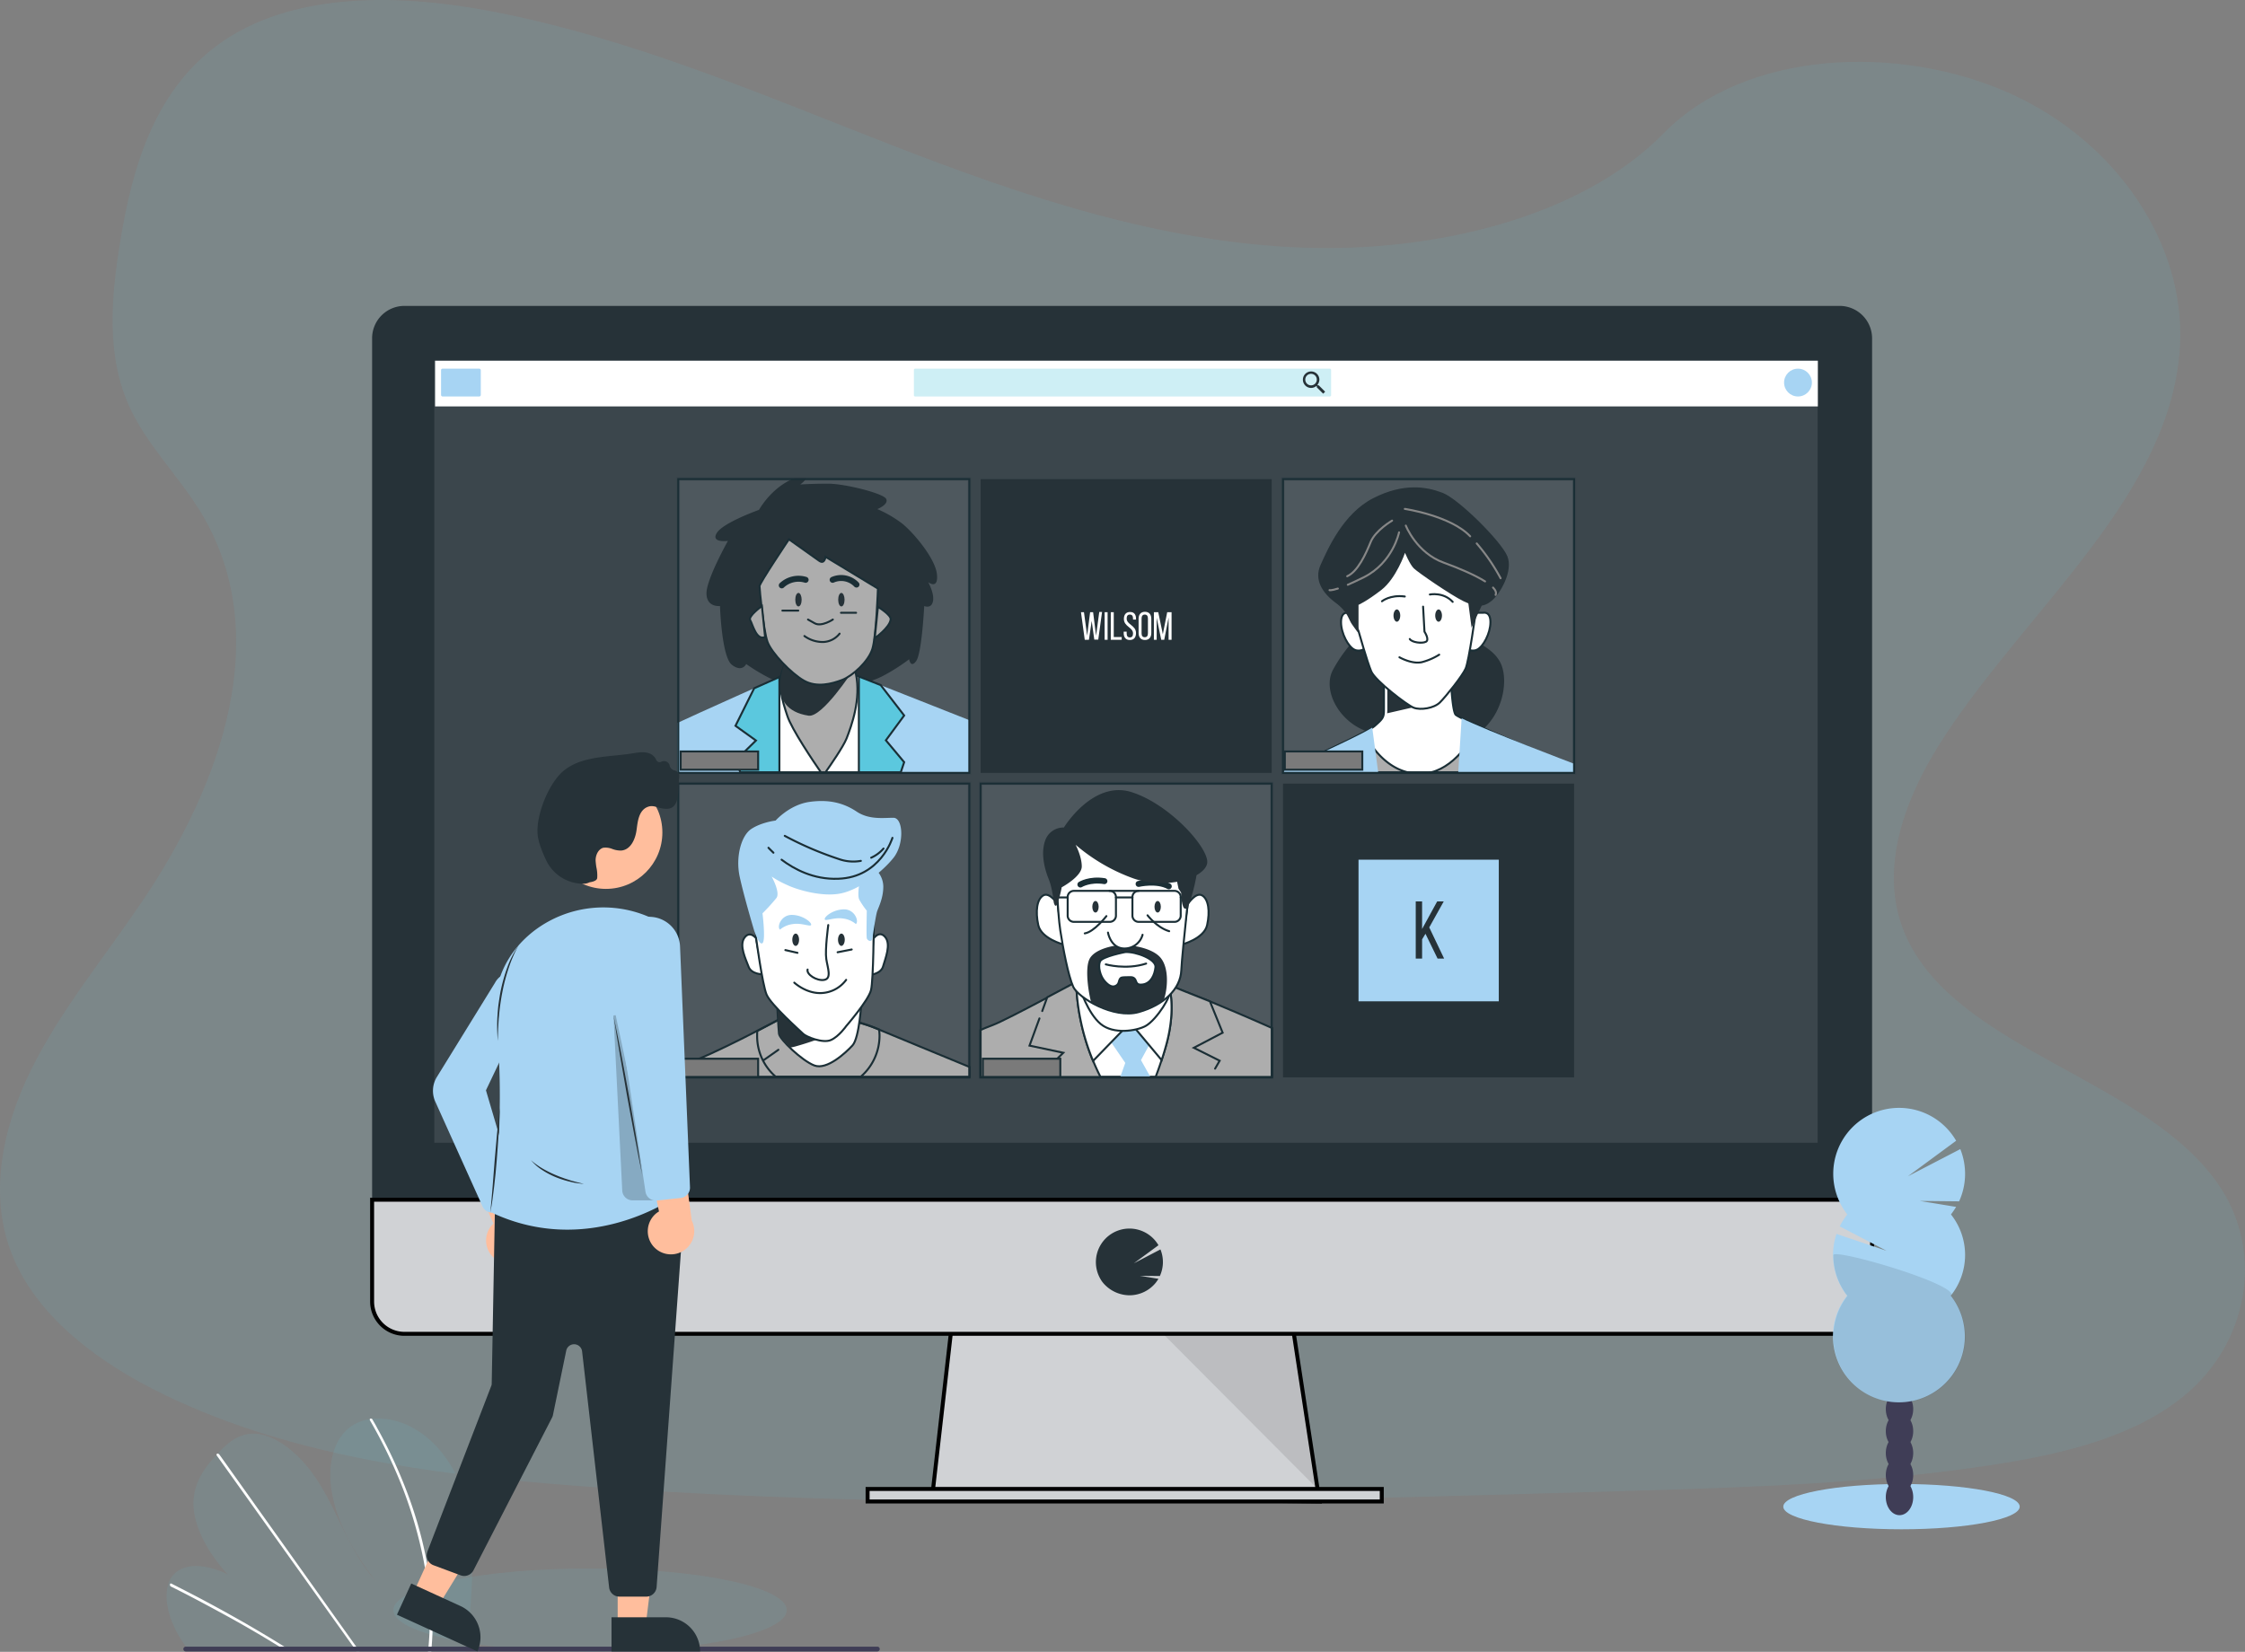 <svg id="Layer_1" data-name="Layer 1" xmlns="http://www.w3.org/2000/svg" viewBox="0 0 1130 831.6"><rect x="0" y="0" width="1130" height="831.6" fill="#808080" stroke="none"/><defs><style>.cls-1,.cls-17,.cls-8{fill:#5bc8de;}.cls-1,.cls-10,.cls-3,.cls-5{opacity:0.1;}.cls-1,.cls-10,.cls-20,.cls-3,.cls-5,.cls-8{isolation:isolate;}.cls-2{fill:#d0d2d5;stroke:#000;}.cls-10,.cls-11,.cls-12,.cls-13,.cls-14,.cls-15,.cls-16,.cls-17,.cls-18,.cls-2{stroke-miterlimit:10;}.cls-10,.cls-2{stroke-width:2px;}.cls-4{fill:#263238;}.cls-10,.cls-12,.cls-13,.cls-5,.cls-6{fill:#fff;}.cls-7{fill:#a7d4f3;}.cls-8{opacity:0.3;}.cls-9{fill:#3f3d56;}.cls-10,.cls-11,.cls-12,.cls-13,.cls-14,.cls-15,.cls-17,.cls-18{stroke:#1a2e35;}.cls-11{fill:#adadad;}.cls-11,.cls-12,.cls-13,.cls-14,.cls-15,.cls-16,.cls-18{stroke-linecap:round;}.cls-13,.cls-18{stroke-width:3px;}.cls-14,.cls-16,.cls-18{fill:none;}.cls-15{fill:#7a7a7a;}.cls-16{stroke:#878787;}.cls-19{fill:#ffbe9d;}.cls-20{opacity:0.2;}</style></defs><title>e-learning</title><path class="cls-1" d="M656.5,124.7c-72.4-2.5-141.4-25.9-207.3-51.5S318.1,19.3,247.4,5.7C201.9-3,149.9-4.2,113.2,20.1,78,43.6,66.6,84.1,60.5,121.7c-4.6,28.3-7.3,58,5.3,84.5,8.8,18.4,24.3,33.8,35.1,51.4,37.4,61.3,11,136.8-29.6,196.6-19,28.1-41.1,54.8-55.8,84.7S-6.1,603,6.8,633.4c12.8,30.2,43.1,52.9,76,68.8,66.8,32.4,145.5,41.7,222.3,46.9,169.9,11.6,340.8,6.6,511.2,1.6,63.1-1.9,126.4-3.8,188.4-13.5,34.4-5.4,70-14,95-34.8,31.8-26.3,39.6-70.9,18.3-104-35.7-55.4-134.3-69.2-159.3-128.6-13.7-32.7.4-69.2,20.3-99.5,42.8-65.1,114.5-122.2,118.3-196.6,2.6-51.1-31.9-102.3-85.2-126.5C956.2,21.9,878.7,25,837.5,67,795.1,110.3,720.5,126.9,656.5,124.7Z"/><polygon class="cls-2" points="664.2 755.9 469.2 753.4 469.8 748.4 479.2 665.9 650.4 665.9 663 748.4 664 754.6 664.2 755.9"/><polygon class="cls-3" points="664 754.6 566.7 754.6 469.2 753.4 469.8 748.4 663 748.4 664 754.6"/><rect class="cls-2" x="436.7" y="749.6" width="258.8" height="6.3"/><path class="cls-4" d="M942.3,170.4A16.37,16.37,0,0,0,926.1,154H203.5a16.28,16.28,0,0,0-16.2,16.3h0v438h755Z"/><path class="cls-2" d="M187.3,604v51.3a16.26,16.26,0,0,0,16.2,16.2H926.1a16.26,16.26,0,0,0,16.2-16.2V604Z"/><rect class="cls-5" x="218.6" y="181.5" width="696.3" height="393.8"/><path class="cls-4" d="M568.5,652.1a17.08,17.08,0,0,0,13.3-6.4h0a21.41,21.41,0,0,0,1.3-1.9l-9.3-1.5,10,.1a16.87,16.87,0,0,0,.3-13.4l-13.4,7,12.4-9.1a16.89,16.89,0,0,0-29.2,17,12.74,12.74,0,0,0,1.3,1.9h0A17.61,17.61,0,0,0,568.5,652.1Z"/><polygon class="cls-3" points="585.4 671.5 663.2 749.6 651.3 671.5 585.4 671.5"/><rect class="cls-6" x="219" y="181.6" width="696" height="23"/><path class="cls-7" d="M222.8,185.6h18.4a.79.79,0,0,1,.8.8v12.4a.79.79,0,0,1-.8.8H222.8a.79.79,0,0,1-.8-.8V186.4A.74.74,0,0,1,222.8,185.6Z"/><path class="cls-8" d="M460.6,185.6H669.4a.65.65,0,0,1,.6.6V199a.65.65,0,0,1-.6.6H460.6a.65.65,0,0,1-.6-.6V186.2A.58.58,0,0,1,460.6,185.6Z"/><path class="cls-4" d="M663.8,194h-.5l-.2-.2a4.49,4.49,0,0,0,1-2.7,4.15,4.15,0,1,0-4.2,4.2,4.27,4.27,0,0,0,2.7-1l.2.2v.5l3.2,3.2,1-1Zm-3.9,0a2.9,2.9,0,1,1,2.9-2.9h0a2.9,2.9,0,0,1-2.9,2.9Z"/><circle class="cls-7" cx="905" cy="192.6" r="7"/><ellipse class="cls-7" cx="957.1" cy="758.5" rx="59.5" ry="11.4"/><ellipse class="cls-9" cx="956.1" cy="753.7" rx="6.9" ry="9.1"/><ellipse class="cls-9" cx="956.1" cy="742.6" rx="6.9" ry="9.1"/><ellipse class="cls-9" cx="956.1" cy="731.5" rx="6.9" ry="9.1"/><ellipse class="cls-9" cx="956.1" cy="720.5" rx="6.9" ry="9.1"/><ellipse class="cls-9" cx="956.1" cy="709.4" rx="6.9" ry="9.1"/><ellipse class="cls-9" cx="956.1" cy="698.3" rx="6.9" ry="9.1"/><ellipse class="cls-9" cx="956.1" cy="687.2" rx="6.9" ry="9.1"/><path class="cls-7" d="M982,611.4c.9-1.2,1.8-2.5,2.6-3.8l-18.2-3,19.7.2a33.38,33.38,0,0,0,.6-26.3l-26.4,13.7,24.3-17.9a33.15,33.15,0,0,0-57.4,33.2,37.75,37.75,0,0,0,2.6,3.9,37.87,37.87,0,0,0-3.8,6l23.6,12.3-25.2-8.5a33.14,33.14,0,0,0,5.3,31.1,33.19,33.19,0,1,0,52.2,0,32.78,32.78,0,0,0,.1-40.9Z"/><path class="cls-3" d="M922.8,631.9a33.13,33.13,0,0,0,7.1,20.5,33.19,33.19,0,1,0,52.2,0C986.5,646.8,922.8,628.2,922.8,631.9Z"/><ellipse class="cls-1" cx="297" cy="810.6" rx="99" ry="21"/><rect class="cls-4" x="645.8" y="394.5" width="146.5" height="147.9"/><rect class="cls-7" x="683.8" y="432.8" width="70.6" height="71.3"/><path class="cls-4" d="M717.5,470.1l-1.7,2.8v9.7h-3.2V453.8h3.2v13.9l7.6-13.9h3.3l-7.3,13.1,7.5,15.7h-3.3Z"/><rect class="cls-10" x="493.6" y="394.5" width="146.5" height="147.9"/><path class="cls-11" d="M640.4,542.1V517.6c-7.6-3.4-28.9-12.7-39.2-16.5-12.7-4.7-28.3-14.1-56.5-8.3,0,0-37.3,20.3-44.9,23.2-3,1.1-5,2-6.4,2.6v23.6h147Z"/><polyline class="cls-11" points="523.2 512.7 518.2 526.4 535.2 530 523.8 541.2"/><path class="cls-11" d="M611.6,538l2.3-4-13-6.5,14.5-7.6L609,504.1c-2.9-1.2-5.6-2.2-7.8-3.1-12.7-4.7-28.3-14.1-56.5-8.3,0,0-8.1,4.4-17.6,9.4l-2.5,6.9"/><path class="cls-12" d="M553.9,542.1h27.8c1.8-4.6,3.6-10.1,5.3-16,5.1-18.5,1.4-29.7,1.4-29.7l-46.7-1.1a112.35,112.35,0,0,0,7.6,36.6C550.9,535.8,552.4,539.2,553.9,542.1Z"/><polygon class="cls-7" points="563.9 542.1 579 542.1 574.3 533.7 581.6 520.3 571.1 505.4 555.5 519.2 566.4 535.1 563.9 542.1"/><path class="cls-12" d="M541.7,495.3a112.35,112.35,0,0,0,7.6,36.6c.3.8.6,1.5.9,2.2l18.7-19.3,15.8,18.9c.8-2.4,1.6-5,2.3-7.6,5.1-18.5,1.4-29.7,1.4-29.7Z"/><path class="cls-12" d="M543.5,497.4s4,12.7,10.5,18.1,17.9,3.5,22.5,1.1c5.9-3.2,13.9-16.6,11.6-16.7C585,499.9,543.5,497.4,543.5,497.4Z"/><path class="cls-12" d="M532.3,455.1s-4-6.2-7.2-4.3-4,8-2.5,14.9,12.7,9.8,12.7,9.8Z"/><path class="cls-12" d="M597.9,455.1s4-6.2,7.2-4.3,4,8,2.5,14.9-12.7,9.8-12.7,9.8Z"/><path class="cls-12" d="M542.8,418.5s-7.6,2.9-9.8,8.3-.7,32.6.7,41.7,4,22.8,6.5,28.3,20.3,16.3,33,12.7,21-11.6,21.4-21,5.4-52.2,5.4-57.6-22.5-18.1-33.7-19.6S542.8,418.5,542.8,418.5Z"/><path class="cls-13" d="M543.8,445.3s4.6-2.9,12.1-1.7"/><path class="cls-13" d="M573.1,445s9.1-2.1,15.2,1.2"/><path class="cls-14" d="M558.6,464.1H540.5a3.12,3.12,0,0,1-3.1-3.1v-9.4a3.12,3.12,0,0,1,3.1-3.1h18.1a3.12,3.12,0,0,1,3.1,3.1V461A3.12,3.12,0,0,1,558.6,464.1Z"/><path class="cls-14" d="M591.2,464.1H573.1A3.12,3.12,0,0,1,570,461v-9.4a3.12,3.12,0,0,1,3.1-3.1h18.1a3.12,3.12,0,0,1,3.1,3.1V461A3.12,3.12,0,0,1,591.2,464.1Z"/><line class="cls-14" x1="558.4" y1="448.5" x2="573.2" y2="448.5"/><line class="cls-14" x1="561.7" y1="451.8" x2="570" y2="451.8"/><line class="cls-14" x1="537.4" y1="451.8" x2="532.3" y2="451.8"/><line class="cls-14" x1="594.3" y1="451.8" x2="597.5" y2="451.8"/><path class="cls-4" d="M553,456.5c0,1.6-.7,2.9-1.6,2.9s-1.6-1.3-1.6-2.9.7-2.9,1.6-2.9S553,454.9,553,456.5Z"/><ellipse class="cls-4" cx="582.7" cy="456.5" rx="1.6" ry="2.9"/><path class="cls-14" d="M556.9,461.2s-6.2,8-10.9,8.7"/><path class="cls-14" d="M577.6,460.8s4.7,6.2,10.9,8"/><path class="cls-4" d="M561.3,476.1s-10.5,1.4-13,6.9c-2.2,4.8-.5,16.4.9,21.5,6.9,4,16.4,7.1,24.1,4.9a37.27,37.27,0,0,0,12.5-6c2-5.9,2.6-15.6-1.3-20.8C580.5,477.1,568.2,475,561.3,476.1Z"/><path class="cls-12" d="M566.4,479.3s-11.6,2.2-12.7,4.7,0,7.2,2.2,9.8,4.3,3.6,6.2,2.2.4-4,3.6-4,4.3-.4,5.4.7.4,3.6,4.3,2.9,5.8-4.7,6.2-8.7S571.8,479,566.4,479.3Z"/><path class="cls-14" d="M556.6,485.5s10.1,2.9,20.3-.4"/><path class="cls-12" d="M557.7,469.5s1.4,8.3,8.7,8a9.36,9.36,0,0,0,8.7-6.9"/><path class="cls-4" d="M592.1,442l1.1,5.4,1.3,2s.1,8.5,2.3,8.1,5.8-16.7,5.8-19.6S591.7,438.4,592.1,442Z"/><path class="cls-4" d="M541.4,425.3a93.17,93.17,0,0,0,29.3,17c17,5.8,35.5-.4,36.9-7.6s-18.5-29.7-38-35.9-34.1,17.8-34.1,17.8a9.72,9.72,0,0,0-9.4,6.5c-2.5,6.9,0,15.2,1.8,19.6s2.5,11.6,2.5,11.6.7,3.3,1.8.7a55,55,0,0,0,2.2-8.3s10.1-5.4,10.1-10.5S541.4,425.3,541.4,425.3Z"/><rect class="cls-15" x="494.7" y="533" width="39" height="9.2"/><rect class="cls-14" x="493.6" y="394.5" width="146.5" height="147.9"/><rect class="cls-10" x="341.4" y="394.5" width="146.5" height="147.9"/><path class="cls-11" d="M440.9,517.7c-10.8-4.5-24.4-6.3-30.3-7s-16.4,1.4-16.4,1.4-36.9,19.9-49.1,23.4c-1.3.4-2.5.7-3.6,1v5.6H488.1v-4.9C475.5,532,449,521.1,440.9,517.7Z"/><path class="cls-14" d="M390.5,542.1h42.7a27.33,27.33,0,0,0,9.5-20.6c0-1.1-.1-2.1-.2-3.2-.6-.2-1.1-.5-1.5-.6-10.8-4.5-24.4-6.3-30.3-7s-16.4,1.4-16.4,1.4-5.6,3-13.1,6.9a20.9,20.9,0,0,0-.1,2.5A26.9,26.9,0,0,0,390.5,542.1Z"/><line class="cls-14" x1="384.4" y1="533.7" x2="391.8" y2="528.5"/><path class="cls-12" d="M391.1,504.4s.7,13.2,1,16,11.5,13.6,17.8,16,15.7-6.3,19.2-10.1,4.5-22,4.5-22-14.3,9.4-22,7.7S391.1,504.4,391.1,504.4Z"/><path class="cls-4" d="M410.6,511.8c-7.7-2-19.5-7.4-19.5-7.4s.7,13.2,1,16c.2,1.2,2.5,4.1,5.5,7a22.11,22.11,0,0,0,2.5-.5,163.26,163.26,0,0,0,20.2-7.1Z"/><path class="cls-12" d="M380.6,472.4s-3.1-4.2-5.9-.3.7,10.8,2.1,14.6,7,3.8,7,3.8Z"/><path class="cls-12" d="M439.7,472.5s2.9-4.4,5.9-.7,0,10.8-1.1,14.7-6.7,4.3-6.7,4.3Z"/><path class="cls-12" d="M380.6,472.4s3.1,23,5.2,28.2,17.1,18.5,18.5,19.9,9.8,4.9,13.9,3.1,7.7-7,7.7-7,11.2-12.9,12.5-18.1,1.4-34.2,1.4-34.2-1.7-18.5-4.2-21.6-23-4.9-34.9-5.2-19.5-.3-20.2,4.9S380.6,472.4,380.6,472.4Z"/><path class="cls-7" d="M432.5,445.2s-1,5.6,0,7.7a40.67,40.67,0,0,0,3.8,5.6s-.3,12.9,0,13.9,2.4,2.4,2.8,0,1.7-11.5,2.4-13.6,3.1-6.6,3.1-12.5a11.79,11.79,0,0,0-4.5-9.1Z"/><path class="cls-7" d="M379.6,468.5s-5.2-17.4-7.3-27.2.7-20.6,5.9-24,12.2-4.2,12.2-4.2,7-8,17.1-9.4,17.4.7,23.7,4.9,13.6,3.1,18.5,3.1,5.6,13.2,0,20.2-16.7,15.7-26.1,17.8-22.3-1.7-27.5-4.2a51.07,51.07,0,0,1-7.7-4.2s4.5,8,2.4,10.8a102.68,102.68,0,0,1-7,7.7s1.7,13.6,0,15S379.6,468.5,379.6,468.5Z"/><path class="cls-14" d="M393.4,432.8c6.1,4.6,16,10.1,28.5,9.6,21.3-.7,27.3-20.6,27.3-20.6"/><path class="cls-14" d="M386.8,426.8s.9,1,2.5,2.5"/><path class="cls-14" d="M438.5,431.8a17.91,17.91,0,0,0,6.2-4.6"/><path class="cls-14" d="M395,420.8a169.59,169.59,0,0,0,27.3,11.7,21.66,21.66,0,0,0,11,.9"/><path class="cls-14" d="M416.9,465.7s-1.7,12.5-1,17.1,2.8,9.8-1,10.5-9.1-2.8-8.4-5.2"/><path class="cls-14" d="M399.8,494.7s6.3,5.9,14.3,5.2a16.29,16.29,0,0,0,11.8-6.6"/><ellipse class="cls-4" cx="400.5" cy="473.1" rx="1.7" ry="3.1"/><path class="cls-4" d="M425.2,473.1c0,1.7-.8,3.1-1.7,3.1s-1.7-1.4-1.7-3.1.8-3.1,1.7-3.1S425.2,471.3,425.2,473.1Z"/><path class="cls-7" d="M392.6,468a12.43,12.43,0,0,1,6.6-2.8c4.5-.7,9.1,1.7,9.1.3s-4.5-4.9-9.8-4.9S390.9,466.6,392.6,468Z"/><path class="cls-7" d="M430.8,465.2a12.43,12.43,0,0,0-6.6-2.8c-4.5-.7-9.1,1.7-9.1.3s4.5-4.9,9.8-4.9S432.5,463.8,430.8,465.2Z"/><line class="cls-14" x1="395.3" y1="478.3" x2="401.4" y2="479.7"/><line class="cls-14" x1="421.6" y1="479.4" x2="428.7" y2="478"/><rect class="cls-15" x="342.6" y="533" width="39" height="9.2"/><rect class="cls-14" x="341.4" y="394.5" width="146.5" height="147.9"/><rect class="cls-10" x="645.8" y="241.2" width="146.5" height="147.9"/><path class="cls-4" d="M683.8,320a74.45,74.45,0,0,0-12.9,17.3c-5.4,10.2,3.1,26.5,18,31.2s49.5,7.1,59-2.7,11.2-25.1,7.1-32.6-12.2-9.2-20.7-17.3S700.4,301,683.8,320Z"/><path class="cls-12" d="M678.7,308.5s-3.7-1-3.7,4.7,3.7,12.5,6.8,13.9,5.8-1,5.8-1l-4.1-17.6Z"/><path class="cls-12" d="M746.5,308.5s3.7-1,3.7,4.7-3.7,12.5-6.8,13.9-5.8-1-5.8-1l4.1-17.6Z"/><path class="cls-12" d="M788.9,388.8v-4.3s-54.6-22.4-56.3-24.8-2.4-18.7-2.4-18.7l-33.6.7v14.6c0,4.7,0,5.1-4.7,9.2s-44.4,21.4-45.8,22.7a.85.85,0,0,0-.2.6Z"/><path class="cls-4" d="M698.3,356.3a22.67,22.67,0,0,1-.1,2.8l21.8-5-3.4-9.8s-2.4-1.4-5-2.8l-13.3.3Z"/><path class="cls-11" d="M788.9,388.8v-4.3s-28.2-11.6-44.7-19c-2.3,4.7-10.4,19.7-23.7,23.3Z"/><path class="cls-11" d="M708.5,388.8c-12.8-3.2-19.9-15.7-22-20.1-12.2,6.5-39.3,18.4-40.4,19.5a.85.85,0,0,0-.2.6Z"/><path class="cls-7" d="M693.7,388.8l-3-22.5c-8.1,5.2-43.3,20.6-44.6,21.9a.85.85,0,0,0-.2.6Z"/><path class="cls-7" d="M792.3,388.8v-4.3s-44.6-16.9-56.6-22.9L734,388.8Z"/><path class="cls-12" d="M683.8,317.7s4.4,15.6,6.4,20.3,18,17,21.4,18.3,10.2.3,13.2-2.7,11.2-13.2,12.9-17,5.1-28.5,5.1-28.5,2.4-6.1,0-11.9-20.7-19.7-31.9-24.1-14.2,0-22.4,13.2-9.2,17.3-8.5,20.3,3.1,10.5,3.1,10.5Z"/><path class="cls-14" d="M716.3,305.4,717,318s2.7,4.1.7,5.1-7.1.3-8.1-1.4"/><path class="cls-14" d="M704.4,330.9s6.4,3.7,11.5,2.4a31.47,31.47,0,0,0,8.5-3.7"/><path class="cls-4" d="M704.8,309.9c0,1.7-.8,3.1-1.7,3.1s-1.7-1.4-1.7-3.1.8-3.1,1.7-3.1S704.8,308.2,704.8,309.9Z"/><path class="cls-4" d="M725.8,309.9c0,1.7-.8,3.1-1.7,3.1s-1.7-1.4-1.7-3.1.8-3.1,1.7-3.1S725.8,308.2,725.8,309.9Z"/><path class="cls-14" d="M695.6,302.7s4.1-3.4,11.5-2.4"/><path class="cls-14" d="M719.7,299.3s6.8-1.4,11.5,3.7"/><path class="cls-4" d="M707.2,278.3s-4.4,12.9-11.9,18.7-11.5,7.5-11.5,7.5v13.2c0,1.7-1-.3-3.1-3.1s-2-6.4-8.5-11.2-10.9-11.5-7.5-19,11.2-25.8,26.5-33.6,26.8-5.8,34.9-2.7,29.5,24.4,32.6,31.9-3.7,19-7.8,22.4-7.8,3.4-14.2.3-23.1-14.6-25.1-16.6S707.2,278.3,707.2,278.3Z"/><path class="cls-16" d="M673.4,296.3c-3.4,1.1-4.2.8-4.2.8"/><path class="cls-16" d="M704.2,268s-3,15.2-17.7,22.6c-3.3,1.6-6,2.9-8.1,3.8"/><path class="cls-16" d="M751.5,295.8c1.3,1.3,1.8,2.6,1.3,3.7"/><path class="cls-16" d="M707.6,264.6s5.4,13.8,19.2,18.7c7.7,2.8,15.6,6.2,20.7,9.4"/><path class="cls-16" d="M743.3,273.6a96.3,96.3,0,0,1,12,17.5"/><path class="cls-16" d="M707.1,256.2s23.1,3.4,32.9,13.8"/><path class="cls-16" d="M700.7,262.1s-8.4,4.9-10.8,10.8-6.4,14.8-11.8,17.2"/><polygon class="cls-4" points="739 303.1 740.7 316 746.8 302.7 738.4 301.7 739 303.1"/><rect class="cls-15" x="646.7" y="378.3" width="39" height="9.2"/><rect class="cls-14" x="645.8" y="241.2" width="146.5" height="147.9"/><rect class="cls-4" x="493.6" y="241.2" width="146.5" height="147.9"/><path class="cls-6" d="M548.1,322.1H546l-1.9-13.9h1.5l1.6,11.8,1.5-11.8h1.5l1.5,11.8,1.6-11.9h1.4L552.8,322h-2l-1.3-9.4Z"/><path class="cls-6" d="M557.5,308.2v13.9H556V308.2Z"/><path class="cls-6" d="M559.1,322.1V308.2h1.5v12.5h4v1.4Z"/><path class="cls-6" d="M571.8,311.5v.4h-1.5v-.5c0-1.3-.5-2-1.6-2s-1.6.7-1.6,2c0,3.1,4.7,3.4,4.7,7.3,0,2.1-1,3.5-3.1,3.5s-3.1-1.4-3.1-3.5V318h1.5v.9c0,1.3.5,2,1.6,2s1.6-.7,1.6-2c0-3.1-4.6-3.4-4.6-7.3,0-2.1,1-3.5,3.1-3.5S571.8,309.4,571.8,311.5Z"/><path class="cls-6" d="M573.1,311.5c0-2.1,1.1-3.5,3.2-3.5s3.2,1.4,3.2,3.5v7.2c0,2.1-1.1,3.5-3.2,3.5s-3.2-1.4-3.2-3.5Zm1.5,7.3c0,1.3.5,2,1.6,2s1.6-.7,1.6-2v-7.4c0-1.3-.5-2-1.6-2s-1.6.8-1.6,2Z"/><path class="cls-6" d="M586,322.1h-1.5L582.2,311v11.1h-1.4V308.2H583l2.3,11.1,2.2-11.1h2.2v13.9h-1.5V310.9Z"/><rect class="cls-10" x="341.4" y="241.2" width="146.5" height="147.9"/><path class="cls-4" d="M454,263.5a59.86,59.86,0,0,0-12.4-7.2s6-2.4,4.4-5.2-20.8-7.6-29.2-7.6-14,.4-14,.4,2.6-1.9,2.9-3.1h-5.9c-5.3,2-12.4,7-17.8,15.9,0,0-18,6.4-21.2,11.6s5.6,4,5.6,4-10.8,19.2-10.8,26.4,6.8,6.4,6.8,6.4.8,25.6,6,29.6,7.2-.4,7.2-.4A95.4,95.4,0,0,0,400,346.7c13.6,4.4,36.8-2.4,44.4-6.4a96.36,96.36,0,0,0,13.2-8.4s.8,4.8,3.6.8,4-27.6,4-27.6,3.6,1.6,4.4-2.4-2.4-9.6-2.4-9.6,5.2,4,4.4-4S459.6,267.9,454,263.5Z"/><path class="cls-7" d="M488,388.8V362.6c-11.4-4.5-50.8-20.1-56.5-22.3-6.6-2.6-31.6-2.9-31.6-2.9s-54.4,24.3-58.8,26.5H341v25H488Z"/><path class="cls-17" d="M370.5,382.6l2.1,6.2h80.8l1.7-5.1-9.2-11,9.2-12.5-11.8-15.3c-5.7-2.2-10.1-4-11.7-4.6-6.6-2.6-31.6-2.9-31.6-2.9l-20.4,9.1-9.4,18.9,10.3,7.4Z"/><path class="cls-12" d="M432.3,388.8V340.6a4.88,4.88,0,0,1-.7-.3c-6.6-2.6-31.6-2.9-31.6-2.9s-3,1.4-7.7,3.4v48Z"/><path class="cls-11" d="M413.2,388.8h2.3c2.6-3.7,8.9-12.8,10.6-17,2.5-6.4,7.4-19.8,4.7-32.6-1-4.6-2.3-11.1-2.3-11.1s-24.4,4.2-33.2-4.6c0,0,1.1,7.2-1.1,13-3.1,7.7-.4,16.4,2.1,23.9C398.4,367,409.6,383.6,413.2,388.8Z"/><path class="cls-4" d="M395.5,332.7S384,356.8,407,360.3c6.9,1,22.2-22.6,22.2-22.6Z"/><path class="cls-11" d="M397.1,271.5s-14.8,22-14.8,23.6,2,22.4,4,28,12,16,18.4,19.6,14,1.6,19.2-.4,13.2-9.2,15.2-15.6,2.8-30.4,2.8-30.4l-26.4-16s-.4,4-3.2,2S397.1,271.5,397.1,271.5Z"/><path class="cls-11" d="M383.5,305.1s-7.1,5.1-5.9,7.1,3.1,10.5,7.5,8.5Z"/><path class="cls-11" d="M441.9,305.5l-1.6,15.8s7.5-5.3,8-9.4C448.7,309.6,441.9,305.5,441.9,305.5Z"/><path class="cls-4" d="M403.5,301.9c0,1.9-.7,3.4-1.6,3.4s-1.6-1.5-1.6-3.4.7-3.4,1.6-3.4S403.5,300.1,403.5,301.9Z"/><path class="cls-4" d="M425.1,301.9c0,1.9-.7,3.4-1.6,3.4s-1.6-1.5-1.6-3.4.7-3.4,1.6-3.4S425.1,300.1,425.1,301.9Z"/><path class="cls-18" d="M393.5,294.7a12.28,12.28,0,0,1,12-2.8"/><path class="cls-18" d="M419.1,291.9a10.63,10.63,0,0,1,12,2.4"/><path class="cls-14" d="M404.9,320.2a15.71,15.71,0,0,0,9.6,3,11,11,0,0,0,8.1-4.2"/><path class="cls-14" d="M419.2,311.9s-5.7,3.8-9.1,1.9l-3.4-1.9"/><line class="cls-14" x1="393.8" y1="307.4" x2="401.8" y2="307.4"/><line class="cls-14" x1="423.3" y1="308.5" x2="430.9" y2="308.5"/><rect class="cls-15" x="342.6" y="378.3" width="39" height="9.2"/><rect class="cls-14" x="341.4" y="241.2" width="146.5" height="147.9"/><path class="cls-1" d="M237.8,785.5a331.91,331.91,0,0,1-3.3,44.5c-.1.5-.1,1-.2,1.6L95,830.8c-.4-.5-.8-1-1.2-1.6a50.67,50.67,0,0,1-3.6-5.4c-5.4-8.9-7.8-19.4-5.4-26.6v-.1a12.44,12.44,0,0,1,2.5-4.3c5.6-6.3,17-5.3,27.3-.2-9.3-10.1-16.6-22.9-17.2-34.3-.5-11.1,5.3-19.1,11.6-25.9a4.35,4.35,0,0,0,.6-.7l.3-.3c4.9-5.2,10.7-10.2,19-9.6,9.1.7,19.2,8.3,26.3,17.2s11.8,19,16.6,28.9,10,20,17.6,28.4c-10.4-13.1-18.8-28.1-21.9-42.6s-.4-28.5,8.9-35.4a21.9,21.9,0,0,1,9.5-3.8c.4-.1.8-.1,1.2-.2,8.6-1,18.8,2,27.5,9.1,9.6,7.8,16.2,19.4,19.5,30.4C237.6,764.7,238,775.3,237.8,785.5Z"/><path class="cls-6" d="M146.7,831.1H144c-.8-.5-1.7-1.1-2.5-1.6-.5-.3-1.1-.7-1.6-1-8.8-5.4-17.7-10.6-26.7-15.5s-17.9-9.7-27-14.2a1,1,0,0,1-.6-1.3v-.1c.1-.2.4-.3.8-.1,1.1.6,2.2,1.1,3.3,1.7q13.65,6.9,27,14.4c9,5,17.9,10.3,26.8,15.8l.6.3C145,830,145.8,830.5,146.7,831.1Z"/><path class="cls-6" d="M181,831.3h-1.6c-.4-.5-.7-1-1.1-1.6-8.7-12.2-17.5-24.5-26.2-36.7-14.3-20-28.6-40.1-42.9-60.1-.1-.1-.1-.2-.2-.4a.56.56,0,0,1,.6-.7,1.46,1.46,0,0,1,.9.6c8,11.2,16,22.5,24,33.7,14.2,19.9,28.4,39.9,42.6,59.8.9,1.3,1.8,2.5,2.7,3.8A6.1,6.1,0,0,1,181,831.3Z"/><path class="cls-6" d="M217.7,821.7c-.1,2.8-.3,5.5-.5,8.2,0,.5-.1,1-.1,1.6h-1.7c.1-.5.1-1,.2-1.6.4-3.9.6-7.9.7-11.9a170.65,170.65,0,0,0-3.3-33.5,220.1,220.1,0,0,0-10.1-34.8,248.53,248.53,0,0,0-16.6-34.5,1.42,1.42,0,0,1-.2-.6c.1-.5.7-.6,1.2-.2.1.1.2.2.2.3.8,1.4,1.6,2.7,2.3,4.1a245.76,245.76,0,0,1,15.9,34.6,209.31,209.31,0,0,1,9.5,34.9A162.41,162.41,0,0,1,217.7,821.7Z"/><path class="cls-9" d="M93.5,831.4H441.6a1.22,1.22,0,0,0,1.2-1.2,1.16,1.16,0,0,0-1.2-1.2H93.5a1.2,1.2,0,1,0,0,2.4Z"/><polygon class="cls-19" points="310.9 818.2 325 818.2 331.8 763.5 310.9 763.5 310.9 818.2"/><path class="cls-4" d="M352.4,831.4H307.8V814.2h27.3a17.22,17.22,0,0,1,17.3,17.2Z"/><polygon class="cls-19" points="208 802.1 220.9 808 249.7 761.1 230.7 752.4 208 802.1"/><path class="cls-4" d="M240.3,831.4l-40.5-18.5h0l7.2-15.7h0l24.9,11.4a17.3,17.3,0,0,1,8.4,22.8Z"/><path class="cls-19" d="M249.3,633.8a11.65,11.65,0,0,1-2.3-16.3,10,10,0,0,1,1.4-1.5l-16.7-37.8,21.2,3.6,12.6,35.4a11.68,11.68,0,0,1-16.2,16.6Z"/><path class="cls-4" d="M306.6,799.2,293,680.4a4.05,4.05,0,0,0-8-.4l-6.7,32.5a5,5,0,0,1-.5,1.3l-39.5,76.8a5.25,5.25,0,0,1-6.4,2.5L218.2,788a5.23,5.23,0,0,1-3.1-6.7v-.1l32.1-83.3a3.19,3.19,0,0,0,.3-1.4l1.6-87a5.36,5.36,0,0,1,4.7-5.1l85.3-8.3a5.19,5.19,0,0,1,5.7,4.7v.9L330.5,799a5.23,5.23,0,0,1-5.2,4.8H311.8A5.2,5.2,0,0,1,306.6,799.2Z"/><circle class="cls-19" cx="305" cy="419.1" r="28.4"/><path class="cls-7" d="M329.6,463c-.8-.4-1.5-.7-2.3-1.1h0a57.52,57.52,0,0,0-57.8,6.2c-15.1,11.3-22.4,28.2-20,46.5,5.1,38.6-.7,90.9-1.3,96.2,46.7,21.5,87.7-5.5,91.3-8Z"/><path class="cls-7" d="M246.8,610.4a5.23,5.23,0,0,1-3.9-3l-23.8-52.8a13.29,13.29,0,0,1,.8-12.4l29.3-47.5a9.57,9.57,0,0,1,13-3.9A9.72,9.72,0,0,1,267,497a9.42,9.42,0,0,1-.7,6.4l-21.7,45.5,14.2,48.2a5.13,5.13,0,0,1-1.2,5l-6.2,6.8a5.17,5.17,0,0,1-3.8,1.7A1.88,1.88,0,0,0,246.8,610.4Z"/><path class="cls-20" d="M313.2,599.3l-4.4-88.1,1.1-.1,19.8,93.2H318.4A5.19,5.19,0,0,1,313.2,599.3Z"/><path class="cls-19" d="M328.9,627.5a11.68,11.68,0,0,1,1.1-16.4,10.38,10.38,0,0,1,1.7-1.2l-8.5-40.5,20,7.9,5,37.2a11.73,11.73,0,0,1-19.3,13Z"/><path class="cls-7" d="M324.9,600,308.2,488.8v-.1l3.2-14.8a15.72,15.72,0,0,1,18.6-12,15.55,15.55,0,0,1,12.3,14.6l5,121.2a5.24,5.24,0,0,1-4.6,5.4l-12.1,1.3H330A5.24,5.24,0,0,1,324.9,600Z"/><path class="cls-4" d="M293.3,444.9a20.7,20.7,0,0,1-18.4-11.8h0c-2.6-5.6-4.1-10-4.3-13.2-.7-8.5,4.2-22,10.5-29.3,7-8.1,18.1-9.2,28.9-10.3,2.9-.3,6-.6,8.8-1.1,2.5-.4,5.5-.9,8.1.1a6.26,6.26,0,0,1,3.4,3.2,2,2,0,0,0,1.1,1.1,1.69,1.69,0,0,0,1.4-.1,3.07,3.07,0,0,1,2.8,0,2.82,2.82,0,0,1,1.5,2,1.14,1.14,0,0,0,.3.8,3.31,3.31,0,0,0,2.2,1.6,3,3,0,0,1,2.3,3.1c-.2,1.5-.2,3-.3,4.6-.3,5.7-.5,11.7-6.3,11.6a15.57,15.57,0,0,1-4.3-.8c-2.1-.6-3.7-1-6,.3-3.4,2.1-4,6.6-4.5,10.5l-.1.7c-.6,4.5-2.9,9.9-7.7,10.3a11.89,11.89,0,0,1-4.5-.8,9.19,9.19,0,0,0-4.6-.6c-2.6.8-3.9,3.9-3.8,6.6.1,1.1.2,2.2.4,3.3a18.7,18.7,0,0,1,.4,5.3c-.1,1.1-1.4,1.8-3.9,2.2A6.72,6.72,0,0,1,293.3,444.9Z"/><path class="cls-4" d="M308.8,511.2c1.4,6.65,2.7,13.32,4,20s2.47,13.35,3.71,20L320,571.3l1.66,10.05c.52,3.36,1.07,6.71,1.56,10.08-.71-3.32-1.36-6.66-2-10l-1.94-10-3.71-20c-1.16-6.7-2.37-13.38-3.49-20.08S309.8,517.92,308.8,511.2Z"/><path class="cls-4" d="M261.14,475.82a44.88,44.88,0,0,0-2.82,5.58c-.85,1.89-1.57,3.85-2.24,5.82a94.36,94.36,0,0,0-3.17,12,113.62,113.62,0,0,0-1.75,12.35c-.24,2.07-.28,4.15-.43,6.23l-.21,6.26q-.2-3.12-.28-6.27c0-2.09,0-4.19.15-6.28s.28-4.18.58-6.26.6-4.16,1-6.22A82.8,82.8,0,0,1,255.36,487,47.34,47.34,0,0,1,261.14,475.82Z"/><path class="cls-4" d="M251.54,557.7c-.1,4.41-.33,8.82-.58,13.22s-.61,8.81-.93,13.21-.79,8.78-1.3,13.17-1.06,8.77-1.93,13.1c.22-2.2.45-4.39.62-6.59l.55-6.59L249,584l1.17-13.17C250.61,566.48,251,562.09,251.54,557.7Z"/><path class="cls-4" d="M267.26,584.05a25.33,25.33,0,0,0,2.88,2.31c1,.72,2,1.37,3.09,2a59.1,59.1,0,0,0,6.58,3.25l1.7.69c.56.23,1.15.42,1.72.63,1.14.46,2.33.77,3.49,1.18s2.36.68,3.54,1,2.4.59,3.59.94c-1.23-.12-2.46-.3-3.69-.46s-2.44-.47-3.65-.77a48.15,48.15,0,0,1-7.09-2.32,40.17,40.17,0,0,1-6.6-3.52A24.11,24.11,0,0,1,267.26,584.05Z"/></svg>